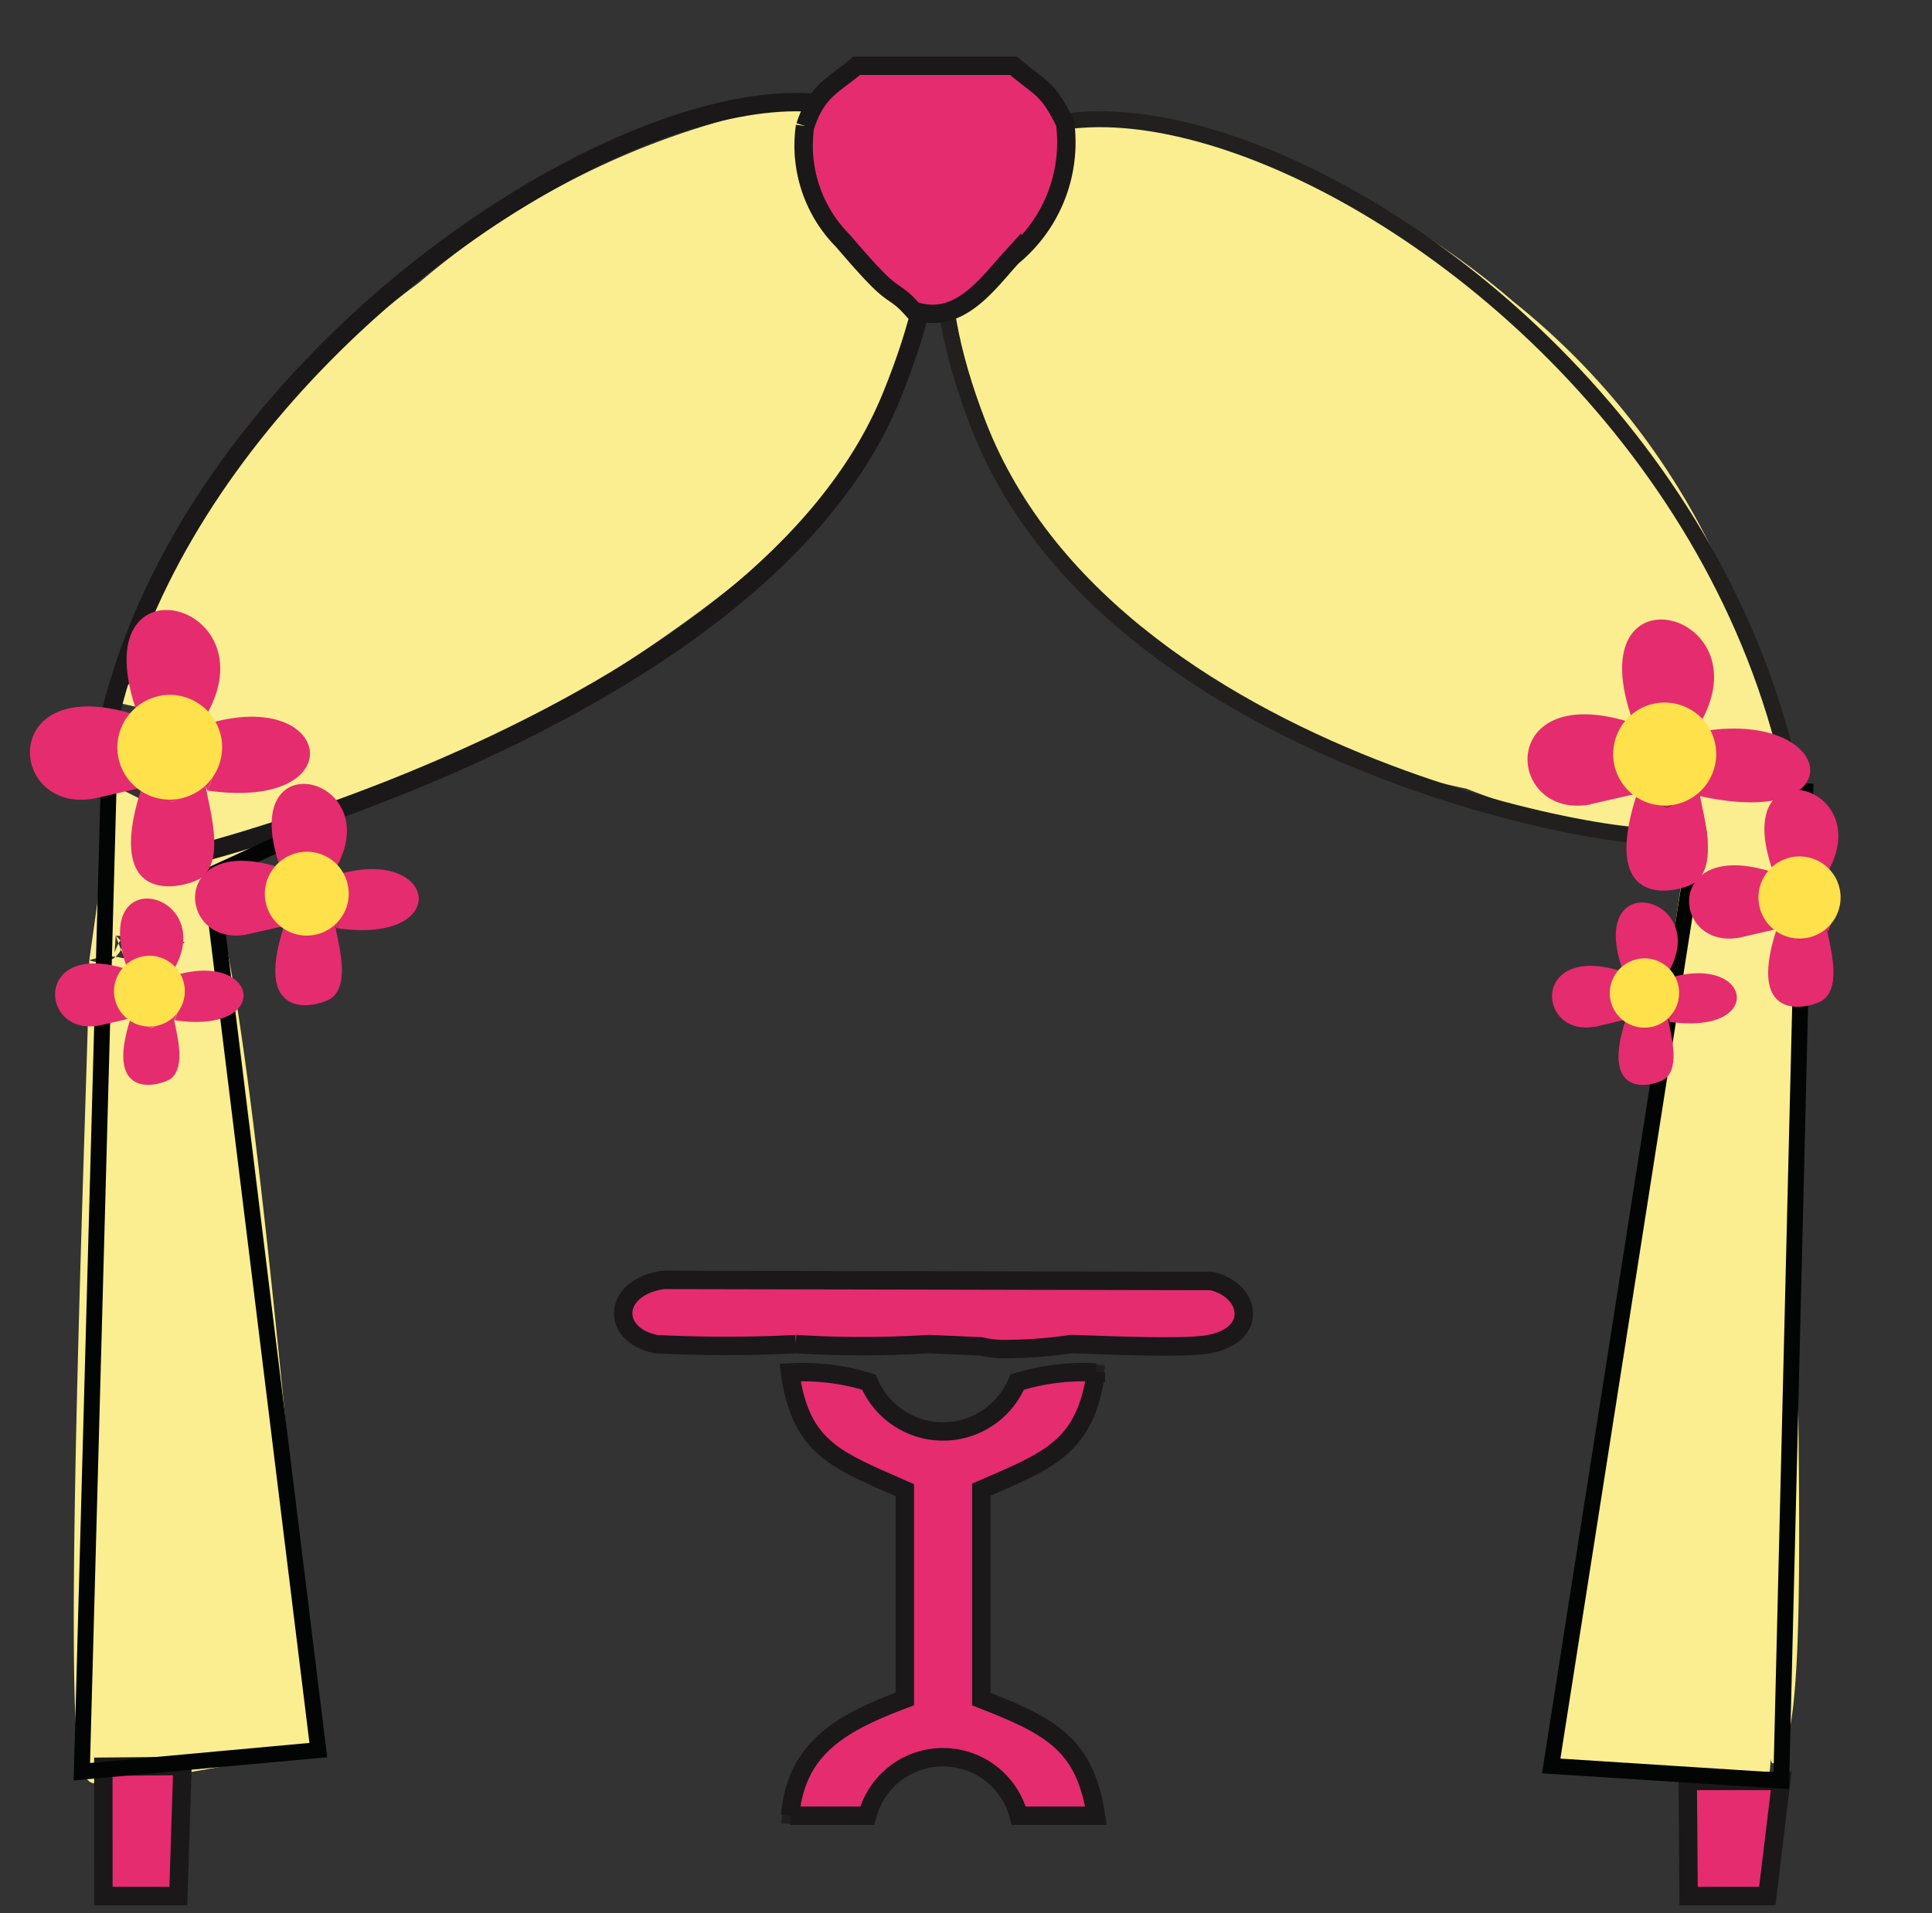 <svg xmlns="http://www.w3.org/2000/svg" width="26.25" height="26" viewBox="0 0 26.25 26"><rect x="0" y="0" width="26.25" height="26" fill="#333333" stroke="none"/><defs><style>.a,.b{fill:#faee91;}.b,.f,.j,.k{fill-rule:evenodd;}.c,.e,.g,.h,.i,.l{fill:none;}.c,.e,.h{stroke:#21201f;}.c,.d,.e,.f,.g{stroke-miterlimit:10;}.c{stroke-width:0.217px;}.d,.f,.j{fill:#e52c6f;}.d,.f,.g{stroke:#1a1818;stroke-width:0.25px;}.e{stroke-width:0.216px;}.h,.i{stroke-miterlimit:22.926;stroke-width:0.216px;}.i{stroke:#030504;}.k{fill:#ffe14b;}</style></defs><g transform="translate(0.25)"><path class="a" d="M12.094,3.538l.63.989c-.242.417,1.339,5.021,6.949,6.191a10.488,10.488,0,0,0,2.4.629c1.07-.194,1.277-1.408.2-.376.924-.337.764,1.041.32,1.038L20.826,23.9l1.855.3,1.1,0-.169,1.467h.18c0-.388-.05-1.123-.011-1.467.078-.69-.061.085.2-.42.489-.951-.075-8.421.352-10.8l-.15-.381c.027-.167.175-.027,0,0-.541.235-.043.327-.187-.139.16-.375-.771-.067-.361.113.175.026.138.061.111-.1l.57-.308-.217-.577-.088-.862c-.579.053-.871.016-.708-.591l-.147.023-.851.014c-.164-.7.292.172,1.061.5l.33-.105.071-.174c.493-.3-.558-2.55-.791-3A9.809,9.809,0,0,0,20.313,4.1a10.7,10.7,0,0,0-5.656-2.513l-1.78-.263c.031,1.066,1.323.909.75,1.473-.386.381-.83.961-1.533.745"/><path class="b" d="M1.643,8.775l.1.045c.133.435-.291.327-.4.729l.448.1c-.4.6-.2.969.873.694l-.906-.071-.045.047c.231.745.416.77-.415.359L.963,13.05c.54.19.552-.657.344-.107l.015-.228c.272.255.2.458.939.093l-.189-.053c-.136-.253-.29-.51-.472-.018l-.278-.022c.193.551.19.155-.359.335.006.892-.4,10.5-.1,11.028.268.476.3-.354.414.308.045.259,0,1.145,0,1.471H1.4V24.092l.942-.01,1.731-.3C3.83,21.92,3.1,12.2,2.486,11.847c.043-.4.09.193.276-.055l.3-.171c.477.425-.142-.13.538-.348.426.3.047-.511,0,0A29.316,29.316,0,0,0,6.37,10.161c1.579-.943,5.109-2.913,5.849-5.405l-.257-1.115c-.245-.262-.284-.192-.555-.448-.191-.182-.351-.353-.514-.526-.471-.5,1.817.152,1.831-.662l-2.037-.618A10.9,10.9,0,0,0,5.44,3.844a11.226,11.226,0,0,0-3.8,4.931"/><path class="c" d="M10.485,24.676h1.049a1.064,1.064,0,0,1,2.059,0h1.048c-.146-.965-.6-1.213-1.557-1.585V20.246c.918-.4,1.413-.572,1.557-1.593a3,3,0,0,0-1.071.133,1.092,1.092,0,0,1-2.014,0,3,3,0,0,0-1.071-.133c.145,1.042.635,1.188,1.559,1.6v2.836C11.16,23.423,10.569,23.764,10.485,24.676Z"/><path class="d" d="M10.485,24.676h1.048a1.064,1.064,0,0,1,2.059,0H14.64c-.146-.965-.6-1.213-1.557-1.585V20.245c.918-.4,1.413-.572,1.557-1.593a3.019,3.019,0,0,0-1.07.132,1.092,1.092,0,0,1-2.014,0,3.025,3.025,0,0,0-1.071-.132c.144,1.042.634,1.188,1.559,1.6v2.837c-.884.332-1.476.673-1.559,1.585"/><path class="e" d="M10.564,18.265a14.359,14.359,0,0,0,1.809,0l.706.03a1.364,1.364,0,0,0,.267.038,6.433,6.433,0,0,0,.96-.068c.443.013,1.392.058,1.794.012.756-.085.677-.738.112-.87l-7.448-.014c-.695.094-.723.747-.1.873C8.93,18.319,10.217,18.275,10.564,18.265Z"/><path class="d" d="M10.562,18.266a14.359,14.359,0,0,0,1.809,0l.706.031a1.453,1.453,0,0,0,.267.037,6.3,6.3,0,0,0,.96-.068c.443.013,1.392.058,1.794.012.756-.085.677-.737.112-.869l-7.447-.015c-.695.1-.723.747-.1.873a18.767,18.767,0,0,0,1.9,0"/><path class="f" d="M22.693,25.767h1.069l.189-1.564H22.681Z"/><path class="f" d="M1.155,25.767H2.173L2.229,24l-1.075.01Z"/><path class="g" d="M2.407,11.61S10.1,9.69,11.857,5.4C15.1-2.52,2.819,2.514,1.209,9.887"/><path class="h" d="M22.388,11.289c.509.386-7.467-.648-9.348-5.526-3.078-7.985,9.947-3.5,11.187,5.583"/><path class="d" d="M10.688,1.713A1.837,1.837,0,0,0,11.2,3.27c.147.17.287.335.46.513.244.249.275.181.5.437.616.211,1-.355,1.341-.729a2.01,2.01,0,0,0,.72-1.821c-.246-.494-.329-.458-.7-.776h-2.13c-.32.269-.543.336-.7.819"/><path class="i" d="M22.063,10,22.7,12.05,20.826,24l3.126.2.33-13.552"/><path class="j" d="M23.882,11.952c.139-.082-.006-.26.633.007.9-1.324-1.4-1.913-.633-.007"/><path class="j" d="M21.988,9.939c.167-.1-.009-.321.787.009,1.119-1.653-1.742-2.387-.787-.009"/><path class="j" d="M24.568,12.609l-.352.171-.327-.153c-.442,1.355.52,1.056.638.958.247-.2.085-.726.041-.976"/><path class="j" d="M22.841,10.764l-.441.211-.408-.19c-.551,1.692.653,1.318.8,1.2.305-.251.1-.907.046-1.217"/><path class="j" d="M22.823,9.948c.212.467-.446.768.043.875,2.116.462,1.837-1.218-.043-.875"/><path class="j" d="M23.386,12.742l.5-.115c-.015-.028-.033-.1-.037-.083,0,0,.127-.048.1-.651-1.6-.6-1.522,1.028-.561.849"/><path class="j" d="M21.364,10.928l.628-.143c-.013-.034-.04-.126-.045-.1,0,0,.161-.058.118-.812-2-.746-1.9,1.285-.7,1.059"/><path class="j" d="M23.882,11.952c-.249.42-.03.592-.03.592,0-.018.022.055.037.083l.327.153.352-.171.02.049c.149-.374.14-.328-.033-.7-.639-.267-.534-.089-.673-.007"/><path class="j" d="M21.988,9.939c-.316.527-.041.742-.041.742,0-.022.032.07.045.1l.408.19.441-.211.025.059c.186-.466.169-.408-.043-.875-.8-.33-.668-.11-.835-.009"/><path class="k" d="M24.2,11.639a.558.558,0,1,1,0,1.116.558.558,0,1,1,0-1.116"/><path class="j" d="M21.837,13.29c.115-.07,0-.217.53.005.756-1.113-1.172-1.608-.53-.005"/><path class="j" d="M22.415,13.844l-.3.143-.277-.129c-.372,1.141.435.887.539.8.206-.168.07-.613.035-.818"/><path class="j" d="M22.4,13.3c.147.31.153.274.028.586,1.329.193,1.129-.954-.028-.586"/><path class="j" d="M21.42,13.955l.421-.1c-.011-.025-.022-.085-.031-.073s.109-.038.082-.545c-1.349-.5-1.286.865-.472.715"/><path class="j" d="M21.837,13.29c-.21.351-.027.495-.027.495s.02.048.031.073l.277.129.3-.143.013.037c.125-.312.119-.276-.028-.586-.534-.222-.448-.075-.563-.005"/><path class="k" d="M22.1,13.024a.471.471,0,1,1-.478.471.474.474,0,0,1,.478-.471"/><path class="k" d="M22.382,9.548a.7.7,0,1,1-.714.7.7.7,0,0,1,.714-.7"/><path class="i" d="M4.192,11.165l-1.581.728L4.075,23.784l-3.213.294L1.24,10.161"/><path class="j" d="M3.6,11.9c.142-.084-.005-.266.646.007C5.165,10.55,2.827,9.95,3.6,11.9"/><path class="j" d="M1.671,9.84c.171-.1-.009-.326.8.011C3.617,8.163.7,7.414,1.671,9.84"/><path class="j" d="M4.3,12.564l-.358.177-.333-.156c-.453,1.383.529,1.076.652.975.249-.205.084-.739.039-1"/><path class="j" d="M2.543,10.681l-.45.216L1.676,10.7c-.562,1.726.665,1.346.818,1.222.314-.258.1-.926.049-1.245"/><path class="j" d="M4.29,11.9c.178.379.186.331.034.714,1.61.233,1.369-1.159-.034-.714"/><path class="j" d="M2.524,9.851c.217.475.235.417.044.893,2.013.287,1.71-1.45-.044-.893"/><path class="j" d="M3.1,12.7l.513-.116c-.016-.03-.035-.1-.037-.086,0,0,.128-.048.1-.665-1.636-.608-1.553,1.051-.571.867"/><path class="j" d="M1.037,10.851l.639-.147c-.014-.034-.042-.13-.046-.105,0,0,.165-.06.121-.829-2.043-.763-1.941,1.311-.714,1.081"/><path class="j" d="M3.6,11.9c-.253.429-.028.6-.028.6,0-.017.021.056.037.086l.333.156.358-.177.02.052c.152-.383.144-.335-.034-.714-.651-.273-.544-.091-.686-.007"/><path class="j" d="M1.671,9.84c-.319.538-.041.759-.041.759,0-.025.032.071.046.105l.417.193.45-.216.025.063c.191-.476.173-.418-.044-.893-.814-.337-.682-.113-.853-.011"/><path class="k" d="M3.929,11.575a.57.57,0,1,1-.581.57.575.575,0,0,1,.581-.57"/><path class="j" d="M1.516,13.261c.118-.073,0-.224.543,0,.77-1.135-1.195-1.641-.543,0"/><path class="j" d="M2.107,13.826l-.3.145-.283-.13c-.379,1.163.444.9.548.818.213-.17.073-.625.037-.833"/><path class="j" d="M2.093,13.265c.15.318.157.28.028.6,1.355.2,1.151-.973-.028-.6"/><path class="j" d="M1.093,13.939l.429-.1c-.012-.025-.022-.087-.032-.077s.112-.037.084-.555c-1.378-.513-1.311.883-.481.73"/><path class="j" d="M1.516,13.261c-.211.358-.026.5-.026.5s.02.052.032.077l.283.13.3-.145.014.038c.129-.319.122-.281-.028-.6-.547-.228-.459-.077-.577,0"/><path class="k" d="M1.786,12.989a.481.481,0,1,1-.487.48.484.484,0,0,1,.487-.48"/><path class="k" d="M2.074,9.443a.712.712,0,1,1-.73.713.719.719,0,0,1,.73-.713"/><rect class="l" width="26.25" height="26" transform="translate(-0.25 0)"/></g></svg>